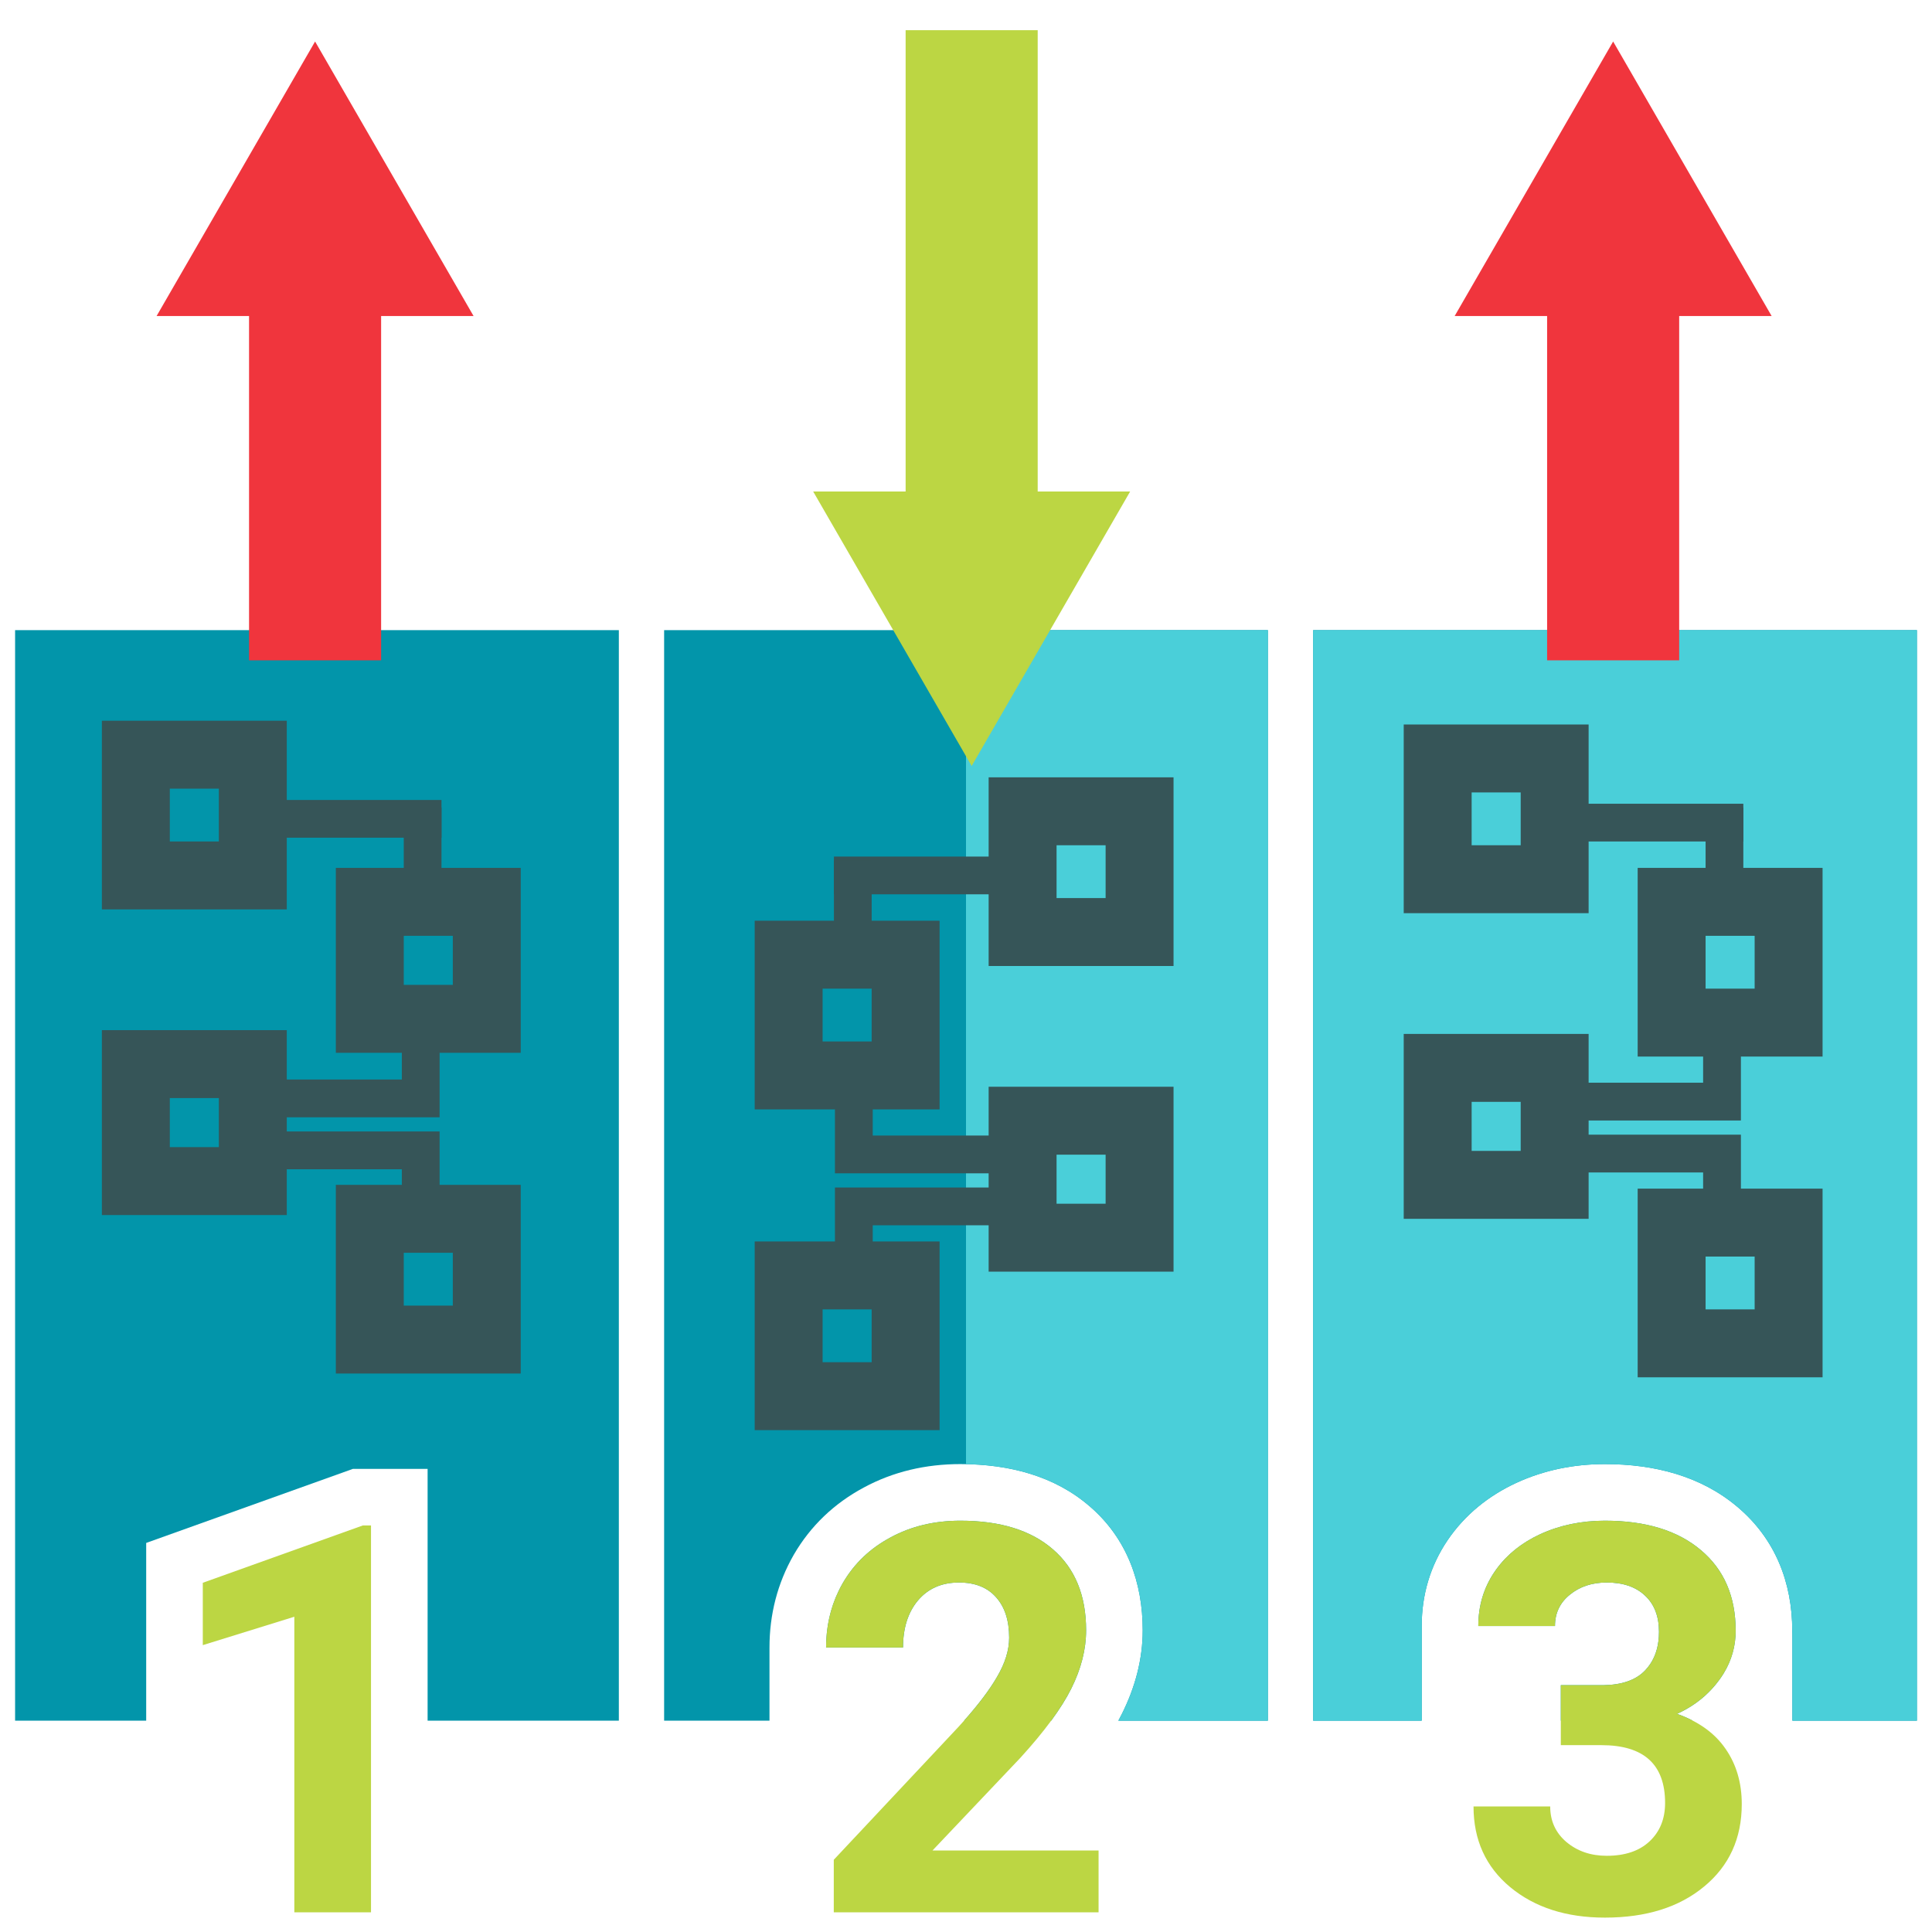 <svg width="512" height="512" viewBox="0 0 512 512" fill="none" xmlns="http://www.w3.org/2000/svg">
<path d="M475 434C475.029 433.397 474.969 432.79 474.969 432.18C474.969 419.332 470.426 407.747 460.431 399.34C450.772 391.168 438.44 388 425.305 388C417.103 388 409.223 389.585 401.886 392.956L401.862 392.967L401.839 392.977C394.481 396.389 388.242 401.398 383.658 408.124L383.648 408.139L383.638 408.155C379.011 414.981 376.766 422.724 376.766 430.914V456H348V167H508V456H475V434Z" fill="#0295AA"/>
<path d="M38.742 456V408.893L93.535 389.266H113.32V456H164V167H4V456H38.742Z" fill="#0295AA"/>
<path d="M255.487 456H278.571C280.81 452.954 282.583 450.123 283.891 447.508C286.516 442.258 287.828 437.102 287.828 432.039C287.828 422.805 284.898 415.656 279.039 410.594C273.227 405.531 265.047 403 254.5 403C247.609 403 241.445 404.477 236.008 407.43C230.57 410.336 226.352 414.367 223.352 419.523C222.959 420.209 222.592 420.905 222.252 421.609C220.032 426.204 218.922 431.204 218.922 436.609H239.312C239.312 431.453 240.625 427.305 243.25 424.164C245.922 420.977 249.555 419.383 254.148 419.383C258.414 419.383 261.695 420.695 263.992 423.32C266.289 425.898 267.438 429.461 267.438 434.008C267.438 437.336 266.336 440.852 264.133 444.555C262.206 447.864 259.324 451.679 255.487 456Z" fill="#0295AA"/>
<path d="M203.922 456H176V167H336V456H296.375C296.7 455.403 297.011 454.809 297.307 454.216C300.807 447.215 302.828 439.775 302.828 432.039C302.828 419.379 298.649 407.727 288.87 399.265C279.466 391.085 267.321 388 254.5 388C245.415 388 236.757 389.964 228.893 394.224C221.108 398.395 214.826 404.35 210.386 411.98L210.361 412.024L210.335 412.069C206.017 419.608 203.922 427.893 203.922 436.609V456Z" fill="#0295AA"/>
<path d="M448.617 456H413.633V446.594H424.461C424.606 446.594 424.75 446.593 424.894 446.591C429.831 446.52 433.508 445.232 435.922 442.727C436.464 442.164 436.946 441.562 437.37 440.92C438.889 438.616 439.648 435.796 439.648 432.461C439.648 428.336 438.406 425.125 435.922 422.828C433.484 420.531 430.109 419.383 425.797 419.383C421.906 419.383 418.648 420.461 416.023 422.617C413.398 424.727 412.086 427.492 412.086 430.914H391.766C391.766 425.57 393.195 420.789 396.055 416.57C396.205 416.349 396.359 416.13 396.516 415.914C399.382 411.962 403.26 408.853 408.148 406.586C413.352 404.195 419.07 403 425.305 403C436.133 403 444.617 405.602 450.758 410.805C456.898 415.961 459.969 423.086 459.969 432.18C459.969 436.191 458.922 439.928 456.827 443.391C456.474 443.974 456.092 444.55 455.68 445.117C453.355 448.319 450.441 450.916 446.939 452.909C446.844 452.963 446.749 453.016 446.654 453.069C446.234 453.302 445.805 453.526 445.368 453.743C445.059 453.895 444.747 454.043 444.43 454.188C444.722 454.292 445.01 454.399 445.294 454.509C445.976 454.772 446.637 455.05 447.276 455.344C447.734 455.555 448.181 455.774 448.617 456Z" fill="#0295AA"/>
<path d="M98.32 506.781H78V428.453L53.742 435.977V419.453L96.141 404.266H98.32V506.781Z" fill="#BCD643"/>
<path d="M291.133 506.781H220.961V492.859L254.078 457.562C258.625 452.594 261.977 448.258 264.133 444.555C266.336 440.852 267.438 437.336 267.438 434.008C267.438 429.461 266.289 425.898 263.992 423.32C261.695 420.695 258.414 419.383 254.148 419.383C249.555 419.383 245.922 420.977 243.25 424.164C240.625 427.305 239.312 431.453 239.312 436.609H218.922C218.922 430.375 220.398 424.68 223.352 419.523C226.352 414.367 230.57 410.336 236.008 407.43C241.445 404.477 247.609 403 254.5 403C265.047 403 273.227 405.531 279.039 410.594C284.898 415.656 287.828 422.805 287.828 432.039C287.828 437.102 286.516 442.258 283.891 447.508C281.266 452.758 276.766 458.875 270.391 465.859L247.117 490.398H291.133V506.781Z" fill="#BCD643"/>
<path d="M413.633 446.594H424.461C429.617 446.594 433.438 445.305 435.922 442.727C438.406 440.148 439.648 436.727 439.648 432.461C439.648 428.336 438.406 425.125 435.922 422.828C433.484 420.531 430.109 419.383 425.797 419.383C421.906 419.383 418.648 420.461 416.023 422.617C413.398 424.727 412.086 427.492 412.086 430.914H391.766C391.766 425.57 393.195 420.789 396.055 416.57C398.961 412.305 402.992 408.977 408.148 406.586C413.352 404.195 419.07 403 425.305 403C436.133 403 444.617 405.602 450.758 410.805C456.898 415.961 459.969 423.086 459.969 432.18C459.969 436.867 458.539 441.18 455.68 445.117C452.82 449.055 449.07 452.078 444.43 454.188C450.195 456.25 454.484 459.344 457.297 463.469C460.156 467.594 461.586 472.469 461.586 478.094C461.586 487.188 458.258 494.477 451.602 499.961C444.992 505.445 436.227 508.188 425.305 508.188C415.086 508.188 406.719 505.492 400.203 500.102C393.734 494.711 390.5 487.586 390.5 478.727H410.82C410.82 482.57 412.25 485.711 415.109 488.148C418.016 490.586 421.578 491.805 425.797 491.805C430.625 491.805 434.398 490.539 437.117 488.008C439.883 485.43 441.266 482.031 441.266 477.812C441.266 467.594 435.641 462.484 424.391 462.484H413.633V446.594Z" fill="#BCD643"/>
<path fill-rule="evenodd" clip-rule="evenodd" d="M256 388.014C268.267 388.248 279.834 391.406 288.87 399.266C298.649 407.727 302.828 419.379 302.828 432.039C302.828 439.775 300.808 447.215 297.307 454.217C297.011 454.809 296.7 455.404 296.375 456H336V167H256V388.014ZM475 434C475.01 433.795 475.009 433.588 475.004 433.381L474.988 432.912C474.979 432.668 474.969 432.424 474.969 432.18C474.969 419.332 470.426 407.746 460.431 399.34C450.772 391.168 438.44 388 425.305 388C417.103 388 409.223 389.584 401.886 392.955L401.862 392.967L401.839 392.977C394.481 396.389 388.242 401.398 383.658 408.125L383.648 408.139L383.638 408.154C379.011 414.982 376.766 422.725 376.766 430.914V456H348V167H508V456H475V434Z" fill="#4ACFD9"/>
<rect x="69" y="212" width="48" height="10" fill="#365558"/>
<rect width="47" height="10" transform="matrix(-1 0 0 1 268 227)" fill="#365558"/>
<rect x="414" y="213" width="48" height="10" fill="#365558"/>
<rect x="107" y="239" width="25" height="10" transform="rotate(-90 107 239)" fill="#365558"/>
<rect width="26" height="10" transform="matrix(4.37114e-08 -1 -1 -4.37114e-08 231 254)" fill="#365558"/>
<rect x="452" y="240" width="26" height="10" transform="rotate(-90 452 240)" fill="#365558"/>
<path fill-rule="evenodd" clip-rule="evenodd" d="M106.487 309.865V322.383L116.501 322.383L116.501 299.851H106.487V299.851L65.805 299.851L65.805 309.865L106.487 309.865ZM65.805 296.095L106.487 296.095H116.501L116.501 273.563H106.487V286.081L65.805 286.081L65.805 296.095Z" fill="#365558"/>
<path fill-rule="evenodd" clip-rule="evenodd" d="M231.282 324.713V337.23L221.267 337.23V314.699H231.282V314.699L271.964 314.699L271.964 324.713L231.282 324.713ZM271.964 310.943L231.282 310.943H221.267V288.411L231.282 288.411V300.929L271.964 300.929L271.964 310.943Z" fill="#365558"/>
<path fill-rule="evenodd" clip-rule="evenodd" d="M451.343 310.713V323.23L461.358 323.23L461.358 300.699H451.343V300.699L410.661 300.699L410.661 310.713L451.343 310.713ZM410.661 296.943L451.343 296.943H461.358L461.358 274.411L451.343 274.411V286.929L410.661 286.929L410.661 296.943Z" fill="#365558"/>
<rect x="36" y="200" width="31" height="32" stroke="#365558" stroke-width="18"/>
<rect x="-9" y="9" width="31" height="32" transform="matrix(-1 0 0 1 293 206)" stroke="#365558" stroke-width="18"/>
<rect x="381" y="201" width="31" height="32" stroke="#365558" stroke-width="18"/>
<rect x="36" y="282" width="31" height="31" stroke="#365558" stroke-width="18"/>
<rect x="-9" y="9" width="31" height="31" transform="matrix(-1 0 0 1 293 288)" stroke="#365558" stroke-width="18"/>
<rect x="381" y="283" width="31" height="31" stroke="#365558" stroke-width="18"/>
<rect x="98" y="239" width="31" height="31" stroke="#365558" stroke-width="18"/>
<rect x="-9" y="9" width="31" height="32" transform="matrix(-1 0 0 1 231 244)" stroke="#365558" stroke-width="18"/>
<rect x="443" y="239" width="31" height="32" stroke="#365558" stroke-width="18"/>
<rect x="98" y="323" width="31" height="32" stroke="#365558" stroke-width="18"/>
<rect x="-9" y="9" width="31" height="32" transform="matrix(-1 0 0 1 231 329)" stroke="#365558" stroke-width="18"/>
<rect x="443" y="324" width="31" height="32" stroke="#365558" stroke-width="18"/>
<path d="M101 83.75V175H66V83.75H41.498L83.5 11L125.502 83.75H101Z" fill="#F0353D"/>
<path d="M445 83.75V175H410V83.75H385.498L427.5 11L469.502 83.75H445Z" fill="#F0353D"/>
<path fill-rule="evenodd" clip-rule="evenodd" d="M299.502 130.25L257.5 203L215.498 130.25H240V8H275V130.25H299.502Z" fill="#BCD643"/>
</svg>
